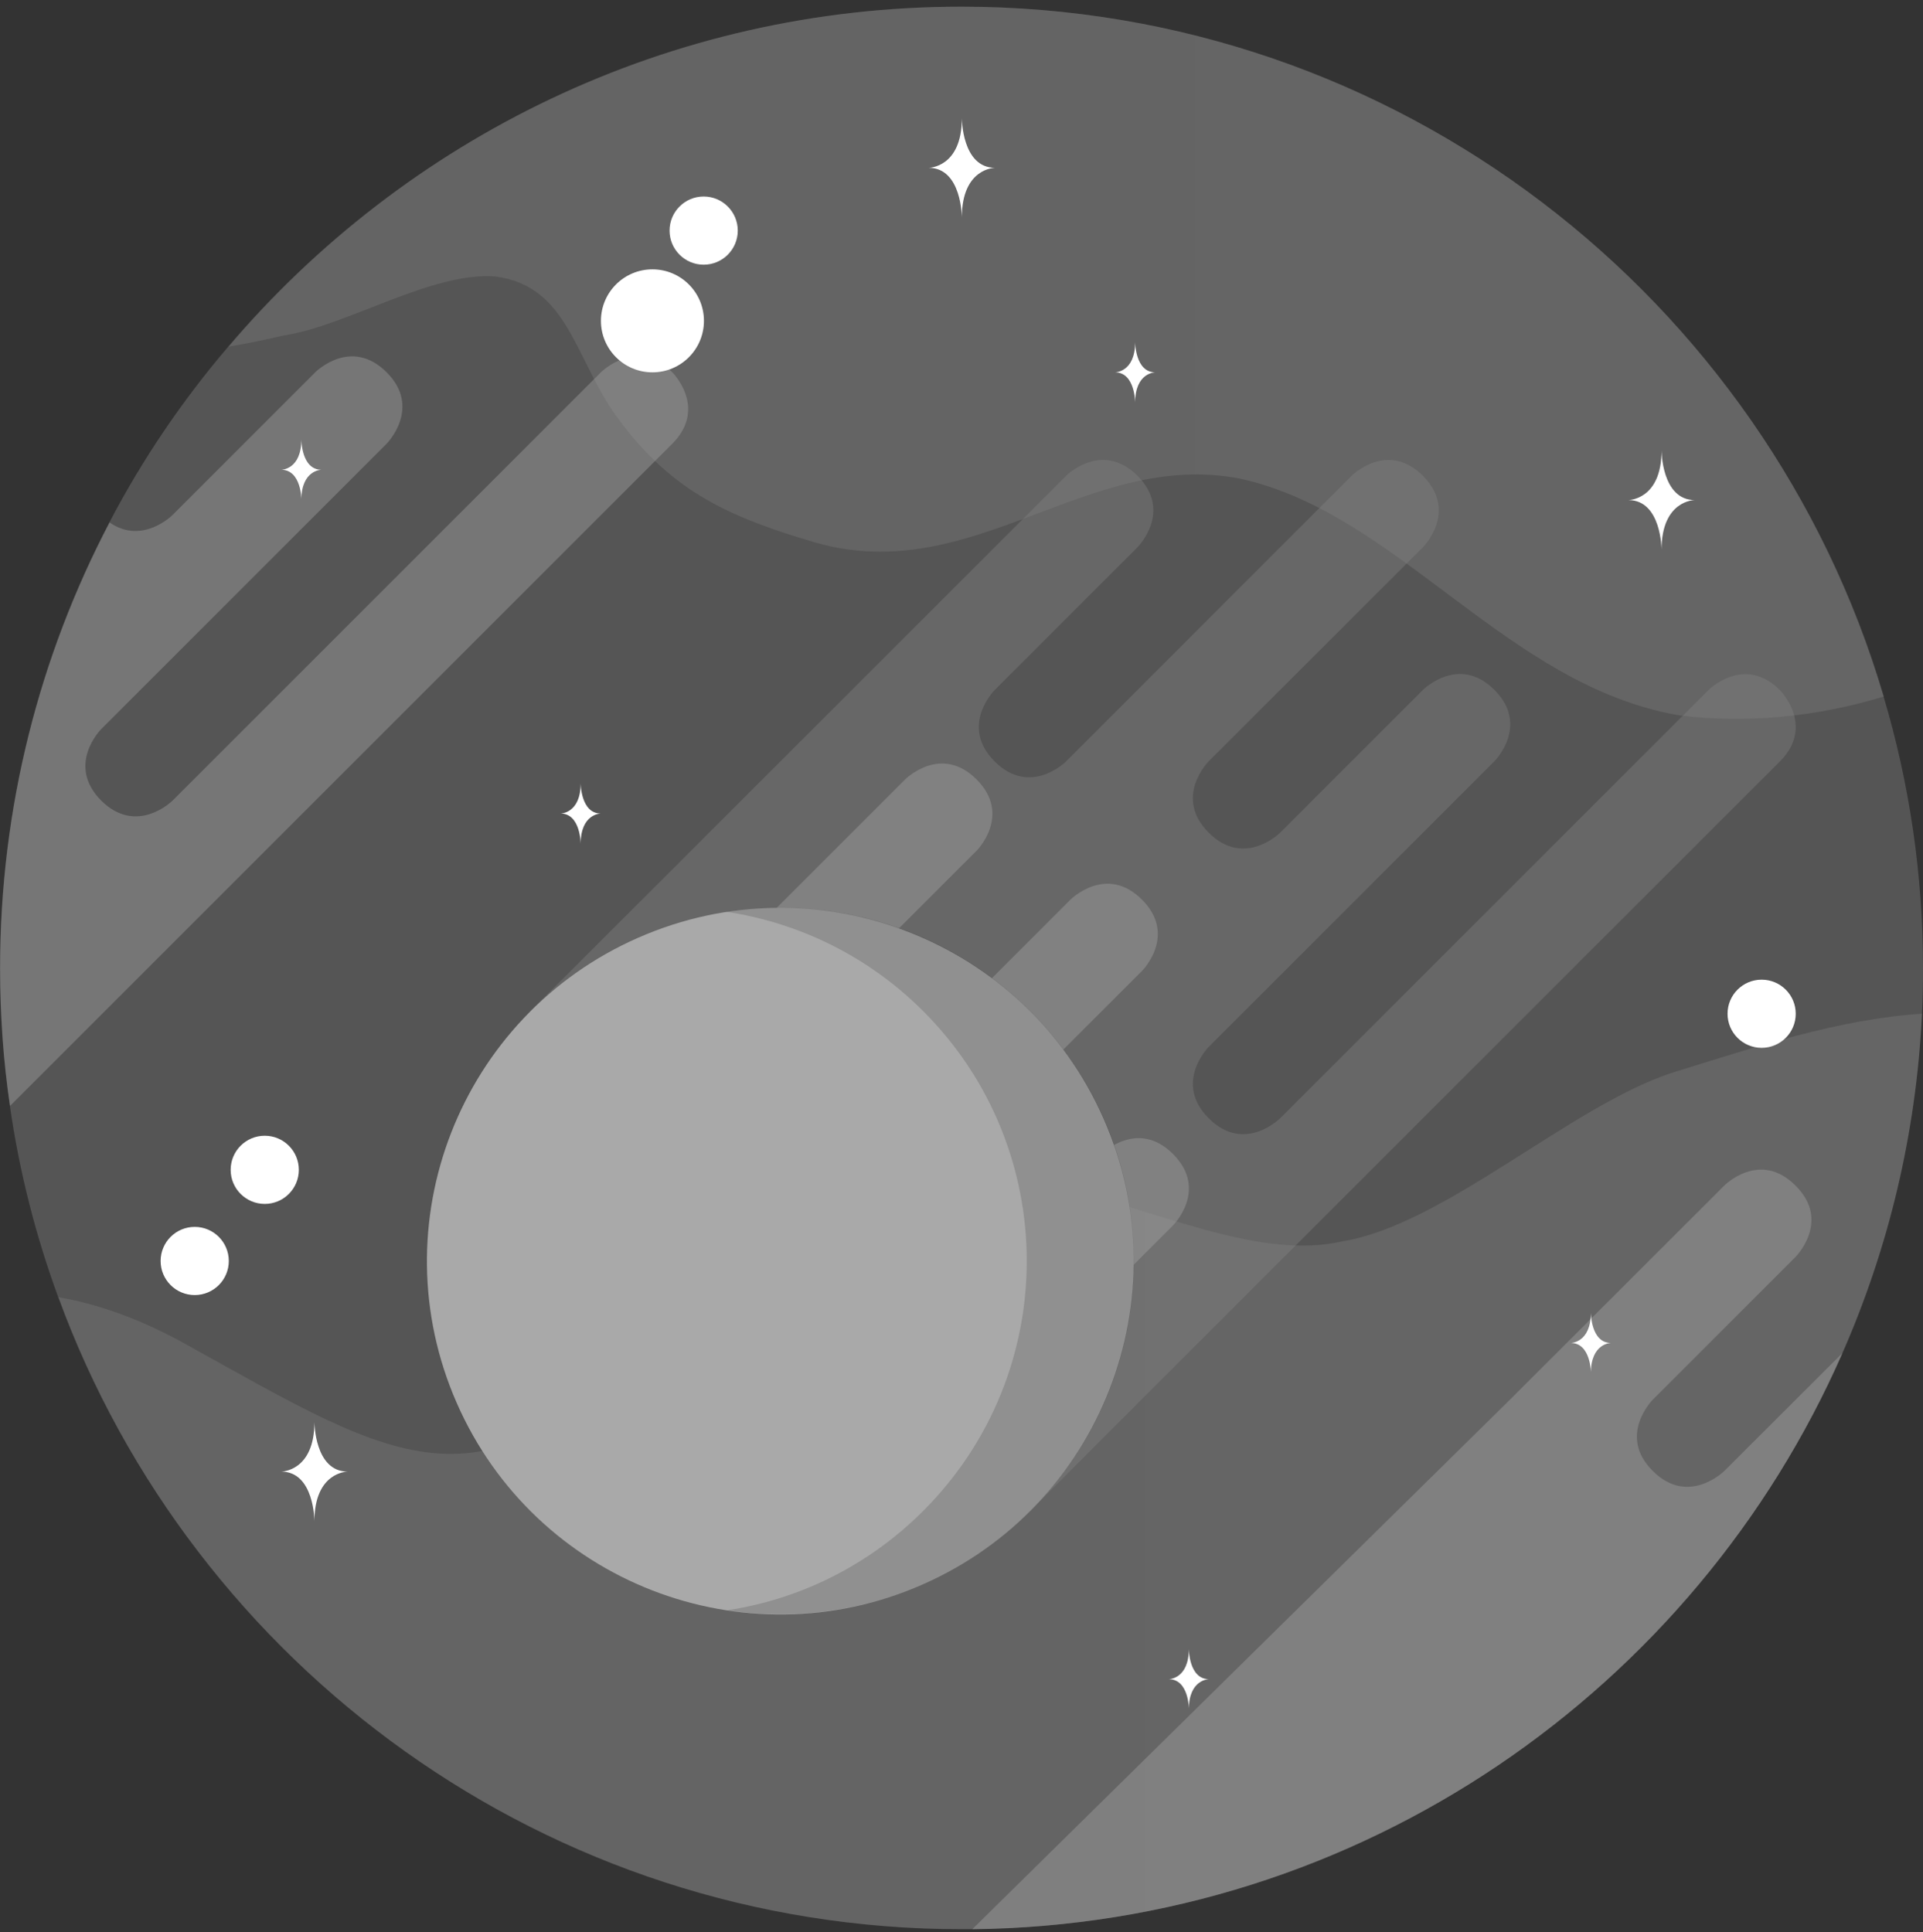<svg width="204" height="205" viewBox="0 0 204 205" fill="none" xmlns="http://www.w3.org/2000/svg">
<rect x="0" y="0" width="204" height="205" fill="#333333" stroke="none"/>
<path d="M204 102.717C204 104.354 203.981 105.953 203.886 107.571C203.277 120.305 200.326 132.45 195.453 143.547C179.825 179.2 144.363 204.25 103.133 204.688H102.01C58.057 204.688 20.482 176.744 6.186 137.646C3.807 131.174 2.056 124.36 1.047 117.317C0.343 112.558 0 107.647 0 102.698C0 85.642 4.207 69.557 11.611 55.414C15.114 48.714 19.34 42.489 24.213 36.779C42.962 14.717 70.849 0.707 101.99 0.707C148.227 0.707 187.363 31.639 199.812 73.878C202.553 83.072 204 92.723 204 102.717Z" fill="#555555"/>
<g opacity="0.2">
<path d="M203.902 107.553C203.293 120.287 200.343 132.432 195.47 143.529C179.842 179.182 144.379 204.232 103.149 204.67H102.026C58.074 204.67 20.498 176.727 6.203 137.628C10.353 138.352 14.693 139.874 19.299 142.387C43.398 155.769 50.536 161.137 71.97 140.617C81.792 131.67 90.719 126.321 104.101 125.446C116.607 124.57 130.864 134.354 142.476 131.689C153.193 129.919 166.574 117.413 177.272 113.853C185.952 111.169 194.956 108.124 203.902 107.553Z" fill="url(#paint0_linear_1138_1865)"/>
</g>
<g opacity="0.2">
<path d="M199.85 73.897C192.749 76.067 185.211 76.791 178.13 75.896C159.819 72.755 148.302 54.443 131.57 50.789C115.352 47.648 103.322 62.305 86.571 57.584C77.682 54.957 71.4 52.33 65.632 44.488C60.95 38.225 60.417 30.383 52.574 29.336C45.779 28.803 36.889 34.552 30.094 35.599C28.228 36.036 26.268 36.436 24.25 36.779C43 14.717 70.886 0.707 102.028 0.707C148.264 0.745 187.401 31.658 199.85 73.897Z" fill="url(#paint1_linear_1138_1865)"/>
</g>
<path opacity="0.4" d="M90.365 73.212L113.093 50.484C113.093 50.484 116.881 46.696 120.669 50.484C124.457 54.272 120.669 58.06 120.669 58.06L105.517 73.212C105.517 73.212 101.729 77 105.517 80.788C109.305 84.576 113.093 80.788 113.093 80.788L143.378 50.484C143.378 50.484 147.166 46.696 150.954 50.484C154.742 54.272 150.954 58.06 150.954 58.06L128.226 80.769C128.226 80.769 124.438 84.557 128.226 88.345C132.014 92.133 135.802 88.345 135.802 88.345L150.954 73.193C150.954 73.193 154.742 69.405 158.53 73.193C162.318 76.981 158.53 80.769 158.53 80.769L128.226 111.073C128.226 111.073 124.438 114.861 128.226 118.649C132.014 122.437 135.802 118.649 135.802 118.649L181.239 73.212C181.239 73.212 185.027 69.424 188.815 73.212C188.815 73.212 192.603 77 188.815 80.788C185.027 84.557 109.286 160.298 109.286 160.298L56.273 107.285L90.365 73.212Z" fill="#838383"/>
<path opacity="0.4" d="M65.734 112.978L96.019 82.693C96.019 82.693 99.807 78.905 103.595 82.693C107.383 86.481 103.595 90.269 103.595 90.269L72.32 121.525L65.734 112.978Z" fill="#A9A9A9"/>
<path opacity="0.4" d="M83.281 125.73L113.566 95.445C113.566 95.445 117.354 91.657 121.142 95.445C124.93 99.233 121.142 103.021 121.142 103.021L89.867 134.277L83.281 125.73Z" fill="#A9A9A9"/>
<path opacity="0.4" d="M86.578 152.722L116.863 122.437C116.863 122.437 120.651 118.649 124.439 122.437C128.227 126.225 124.439 130.013 124.439 130.013L93.183 161.269L86.578 152.722Z" fill="#A9A9A9"/>
<path d="M97.838 168.125C116.793 159.808 125.417 137.699 117.099 118.745C108.782 99.79 86.674 91.166 67.719 99.483C48.764 107.801 40.141 129.909 48.458 148.864C56.775 167.818 78.883 176.442 97.838 168.125Z" fill="#A9A9A9"/>
<g opacity="0.15">
<path d="M109.308 107.284C123.946 121.922 123.946 145.659 109.308 160.297C100.571 169.034 88.56 172.556 77.177 170.842C84.772 169.681 92.081 166.16 97.944 160.297C112.582 145.659 112.582 121.922 97.944 107.284C92.081 101.421 84.734 97.9 77.062 96.738C88.465 94.987 100.514 98.49 109.308 107.284Z" fill="black"/>
</g>
<path opacity="0.4" d="M71.321 47.077C68.371 50.027 21.411 96.987 1.063 117.335C0.358 112.577 0.016 107.666 0.016 102.716C0.016 85.661 4.222 69.576 11.627 55.433C15.111 57.85 18.289 54.653 18.289 54.653L33.441 39.501C33.441 39.501 37.21 35.694 41.017 39.501C44.786 43.27 41.017 47.077 41.017 47.077L10.732 77.362C10.732 77.362 6.963 81.131 10.732 84.938C14.54 88.707 18.308 84.938 18.308 84.938L63.745 39.501C63.745 39.501 67.552 35.694 71.321 39.501C71.321 39.501 75.109 43.27 71.321 47.077Z" fill="#A9A9A9"/>
<path opacity="0.4" d="M195.461 143.546C179.833 179.198 144.371 204.249 103.141 204.687L160.189 148.495L182.917 125.786C182.917 125.786 186.686 121.979 190.474 125.786C194.281 129.555 190.474 133.362 190.474 133.362L175.341 148.495C175.341 148.495 171.534 152.302 175.341 156.071C179.11 159.84 182.917 156.071 182.917 156.071L195.461 143.546Z" fill="#A9A9A9"/>
<path d="M69.213 39.504C72.23 39.504 74.676 37.058 74.676 34.041C74.676 31.024 72.23 28.578 69.213 28.578C66.196 28.578 63.75 31.024 63.75 34.041C63.75 37.058 66.196 39.504 69.213 39.504Z" fill="white"/>
<path d="M74.648 28.083C76.645 28.083 78.265 26.464 78.265 24.466C78.265 22.469 76.645 20.85 74.648 20.85C72.65 20.85 71.031 22.469 71.031 24.466C71.031 26.464 72.65 28.083 74.648 28.083Z" fill="white"/>
<path d="M186.882 111.173C188.88 111.173 190.499 109.554 190.499 107.556C190.499 105.559 188.88 103.939 186.882 103.939C184.885 103.939 183.266 105.559 183.266 107.556C183.266 109.554 184.885 111.173 186.882 111.173Z" fill="white"/>
<path d="M28.085 127.731C30.083 127.731 31.702 126.112 31.702 124.115C31.702 122.117 30.083 120.498 28.085 120.498C26.088 120.498 24.469 122.117 24.469 124.115C24.469 126.112 26.088 127.731 28.085 127.731Z" fill="white"/>
<path d="M20.656 137.403C22.653 137.403 24.272 135.784 24.272 133.787C24.272 131.789 22.653 130.17 20.656 130.17C18.658 130.17 17.039 131.789 17.039 133.787C17.039 135.784 18.658 137.403 20.656 137.403Z" fill="white"/>
<path d="M59.469 86.313C59.469 86.313 61.601 86.313 61.601 83.096C61.601 83.096 61.601 86.313 63.733 86.313C63.733 86.313 61.601 86.313 61.601 89.53C61.601 89.53 61.601 86.313 59.469 86.313Z" fill="white"/>
<path d="M123.984 178.156C123.984 178.156 126.116 178.156 126.116 174.939C126.116 174.939 126.116 178.156 128.248 178.156C128.248 178.156 126.116 178.156 126.116 181.373C126.135 181.354 126.135 178.156 123.984 178.156Z" fill="white"/>
<path d="M118.289 39.504C118.289 39.504 120.421 39.504 120.421 36.287C120.421 36.287 120.421 39.504 122.553 39.504C122.553 39.504 120.421 39.504 120.421 42.721C120.421 42.721 120.421 39.504 118.289 39.504Z" fill="white"/>
<path d="M166.633 142.485C166.633 142.485 168.765 142.485 168.765 139.268C168.765 139.268 168.765 142.485 170.897 142.485C170.897 142.485 168.765 142.485 168.765 145.701C168.784 145.701 168.784 142.485 166.633 142.485Z" fill="white"/>
<path d="M29.836 49.842C29.836 49.842 31.968 49.842 31.968 46.625C31.968 46.625 31.968 49.842 34.1 49.842C34.1 49.842 31.968 49.842 31.968 53.059C31.987 53.059 31.987 49.842 29.836 49.842Z" fill="white"/>
<path d="M98.516 17.804C98.516 17.804 102.037 17.804 102.037 12.531C102.037 12.531 102.037 17.804 105.559 17.804C105.559 17.804 102.037 17.804 102.037 23.077C102.037 23.077 102.037 17.804 98.516 17.804Z" fill="white"/>
<path d="M29.836 156.132C29.836 156.132 33.357 156.132 33.357 150.859C33.357 150.859 33.357 156.132 36.879 156.132C36.879 156.132 33.357 156.132 33.357 161.405C33.357 161.405 33.357 156.132 29.836 156.132Z" fill="white"/>
<path d="M172.742 53.056C172.742 53.056 176.264 53.056 176.264 47.783C176.264 47.783 176.264 53.056 179.785 53.056C179.785 53.056 176.264 53.056 176.264 58.329C176.264 58.329 176.264 53.056 172.742 53.056Z" fill="white"/>
<defs>
<linearGradient id="paint0_linear_1138_1865" x1="6.206" y1="156.127" x2="203.898" y2="156.127" gradientUnits="userSpaceOnUse">
<stop stop-color="#9F9F9F"/>
<stop offset="1" stop-color="#A5A5A5"/>
</linearGradient>
<linearGradient id="paint1_linear_1138_1865" x1="24.253" y1="38.509" x2="199.857" y2="38.509" gradientUnits="userSpaceOnUse">
<stop stop-color="#9F9F9F"/>
<stop offset="1" stop-color="#A5A5A5"/>
</linearGradient>
</defs>
</svg>
